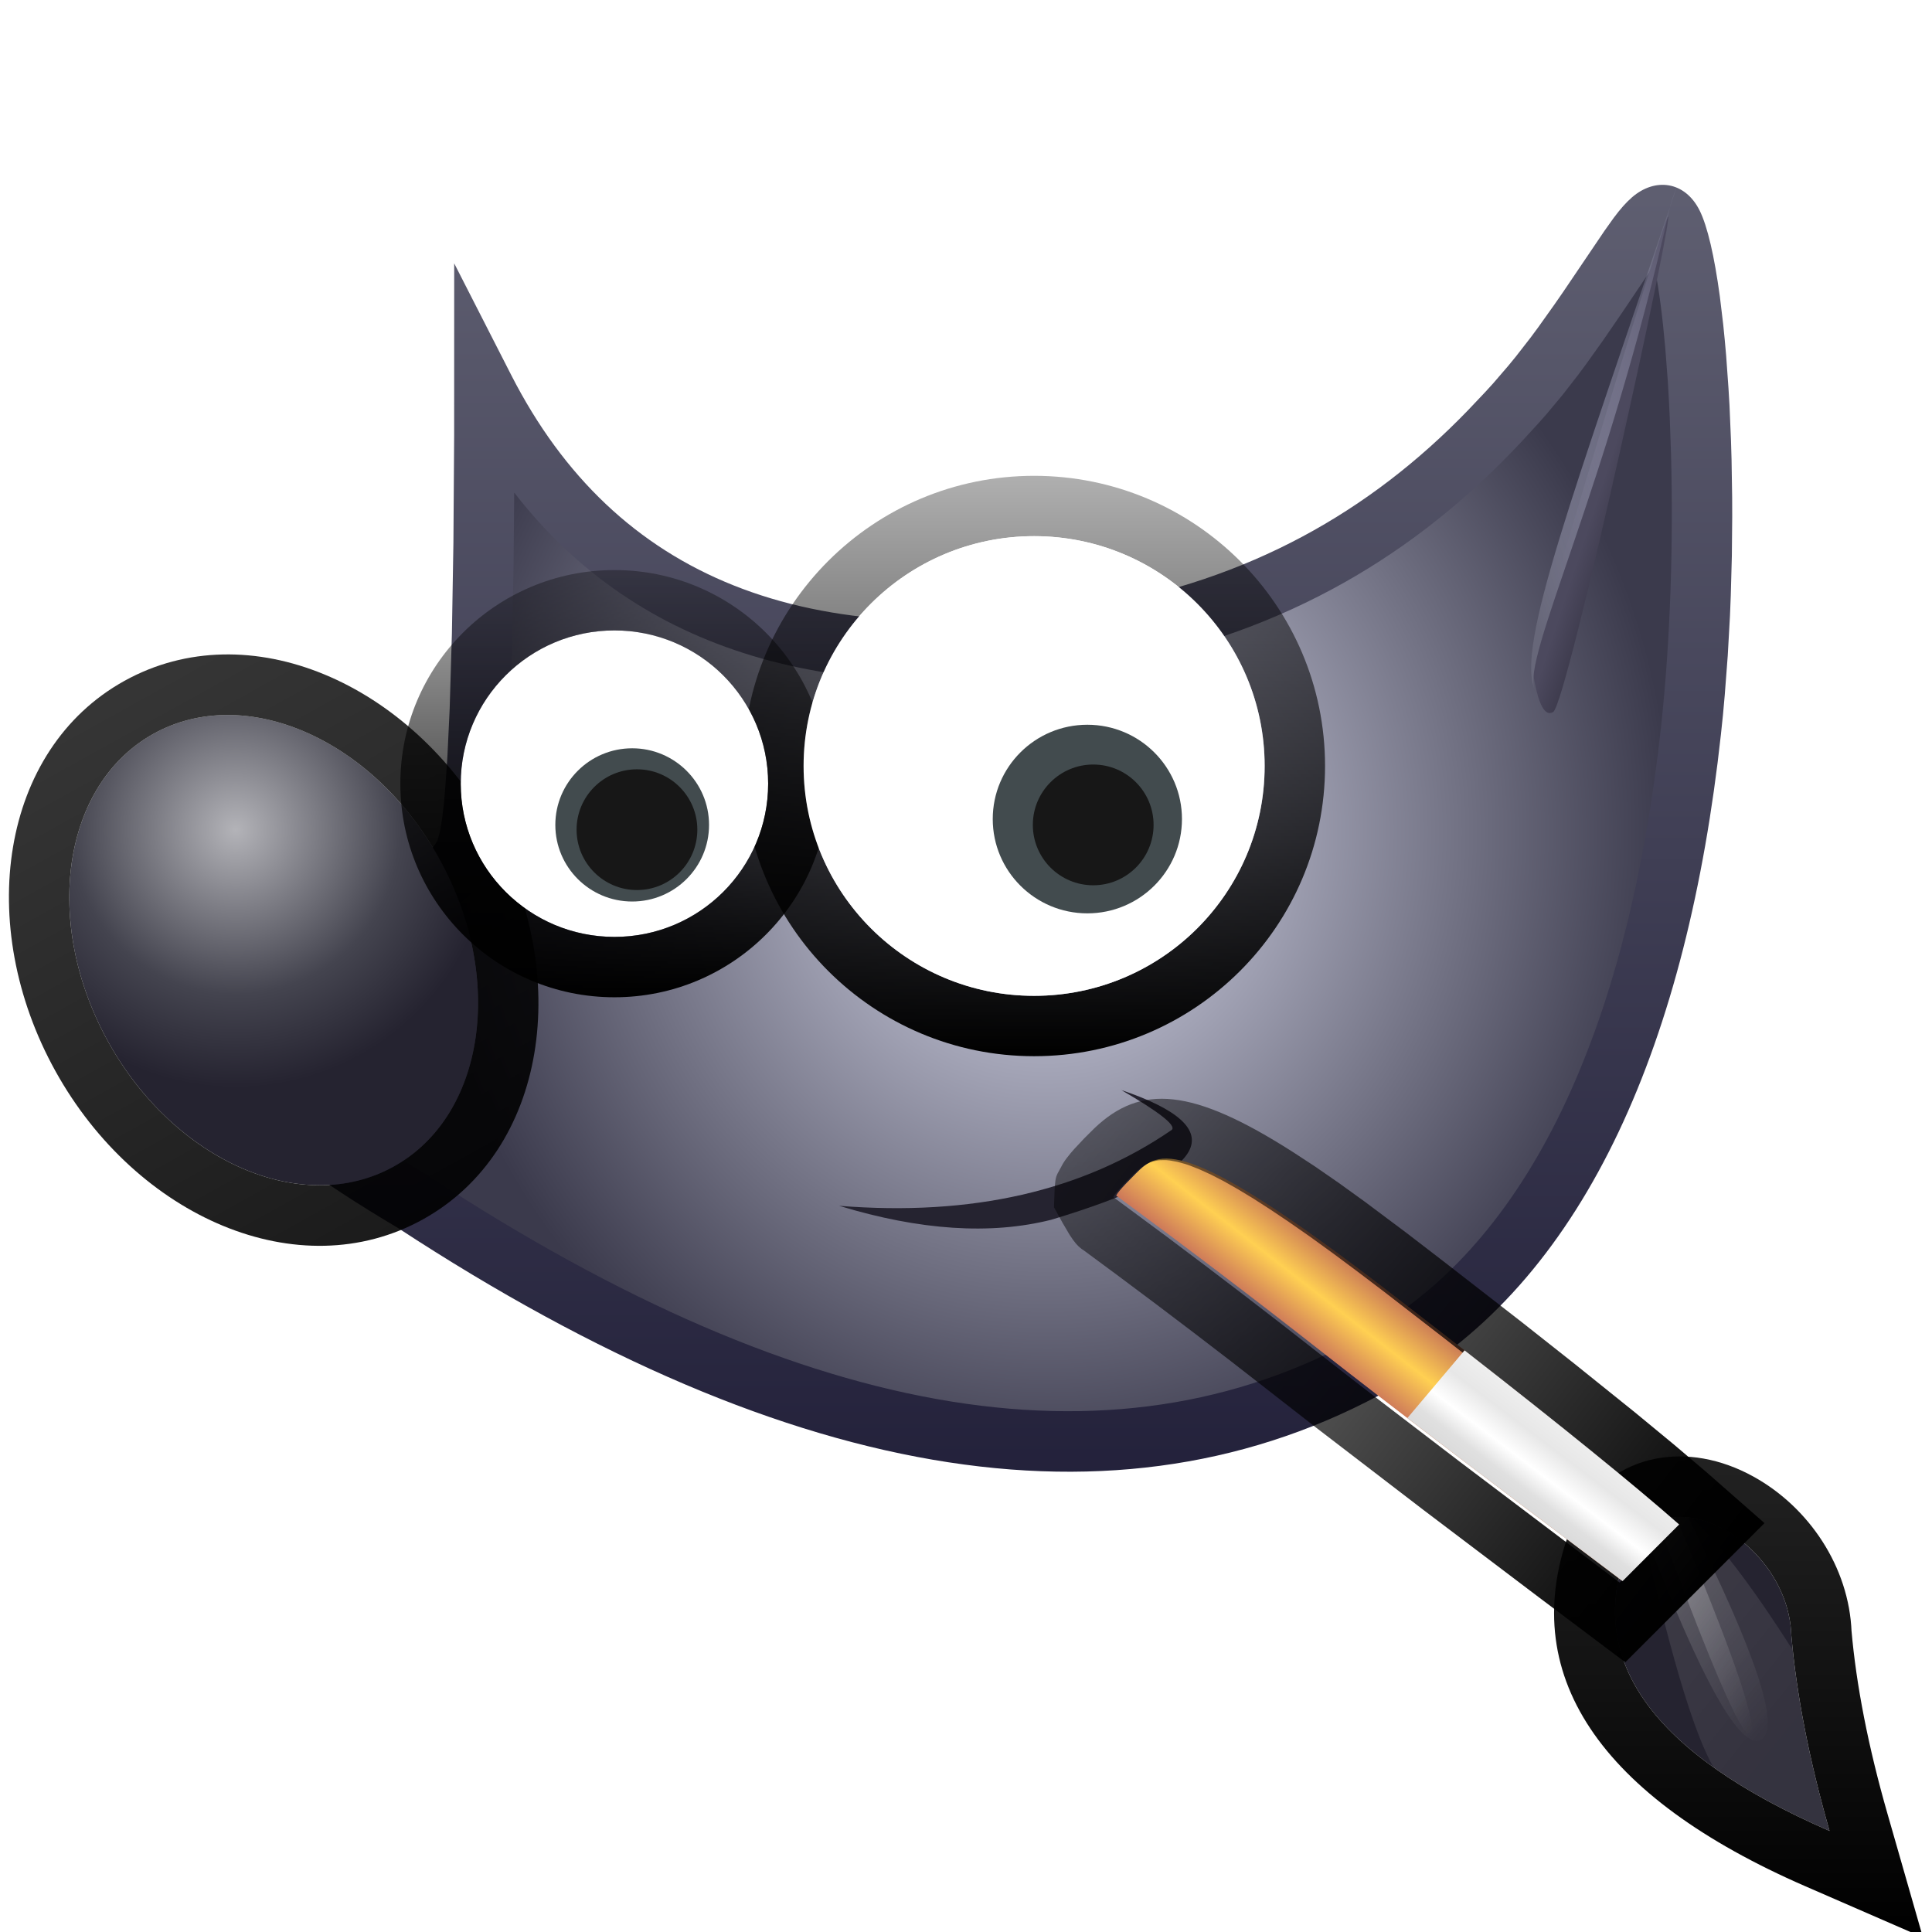 <svg xmlns="http://www.w3.org/2000/svg" width="32" height="32" viewBox="0 0 32 32">
  <defs>
    <filter id="gimp-a" width="122.9%" height="126.7%" x="-11.4%" y="-13.3%" filterUnits="objectBoundingBox">
      <feOffset dy="1" in="SourceAlpha" result="shadowOffsetOuter1"/>
      <feGaussianBlur in="shadowOffsetOuter1" result="shadowBlurOuter1" stdDeviation=".5"/>
      <feColorMatrix in="shadowBlurOuter1" result="shadowMatrixOuter1" values="0 0 0 0 0   0 0 0 0 0   0 0 0 0 0  0 0 0 0.15 0"/>
      <feMerge>
        <feMergeNode in="shadowMatrixOuter1"/>
        <feMergeNode in="SourceGraphic"/>
      </feMerge>
    </filter>
    <radialGradient id="gimp-b" cx="53.455%" cy="50%" r="48.405%" fx="53.455%" fy="50%" gradientTransform="scale(-.823 -1) rotate(-33.022 -1.744 1.998)">
      <stop offset="0%" stop-color="#DEE0F2"/>
      <stop offset="100%" stop-color="#3B3A4C"/>
    </radialGradient>
    <linearGradient id="gimp-c" x1="50%" x2="50%" y1="0%" y2="100%">
      <stop offset="0%" stop-color="#5F5F71"/>
      <stop offset="100%" stop-color="#201E38"/>
    </linearGradient>
    <radialGradient id="gimp-d" cx="56.688%" cy="24.925%" r="102.478%" fx="56.688%" fy="24.925%" gradientTransform="matrix(-.22 .745 -.975 -.168 .935 -.131)">
      <stop offset="0%" stop-color="#B3B3B8"/>
      <stop offset="42.585%" stop-color="#44444F"/>
      <stop offset="66.879%" stop-color="#252330"/>
      <stop offset="100%" stop-color="#252330"/>
    </radialGradient>
    <linearGradient id="gimp-e" x1="50%" x2="50%" y1="0%" y2="100%">
      <stop offset="0%" stop-opacity=".79"/>
      <stop offset="100%" stop-opacity=".894"/>
    </linearGradient>
    <linearGradient id="gimp-f" x1="50%" x2="50%" y1="0%" y2="100%">
      <stop offset="0%" stop-opacity=".312"/>
      <stop offset="100%"/>
    </linearGradient>
    <linearGradient id="gimp-g" x1="50%" x2="50%" y1="0%" y2="100%">
      <stop offset="0%" stop-opacity=".312"/>
      <stop offset="100%"/>
    </linearGradient>
    <linearGradient id="gimp-h" x1="27.171%" x2="50%" y1="73.41%" y2="100%">
      <stop offset="0%" stop-color="#4C495E"/>
      <stop offset="100%" stop-color="#252330"/>
    </linearGradient>
    <linearGradient id="gimp-i" x1="100%" x2="20.185%" y1="12.304%" y2="93.956%">
      <stop offset="0%" stop-color="#C1C2E1" stop-opacity=".105"/>
      <stop offset="100%" stop-color="#676779"/>
    </linearGradient>
    <linearGradient id="gimp-j" x1="50%" x2="50%" y1="0%" y2="100%">
      <stop offset="0%" stop-opacity=".863"/>
      <stop offset="100%"/>
    </linearGradient>
    <linearGradient id="gimp-k" x1="11.411%" x2="67.105%" y1="12.671%" y2="87.472%">
      <stop offset="0%" stop-color="#FFF" stop-opacity=".104"/>
      <stop offset="100%" stop-color="#FFF" stop-opacity=".069"/>
    </linearGradient>
    <linearGradient id="gimp-l" x1="21.602%" x2="86.555%" y1="7.064%" y2="100%">
      <stop offset="0%" stop-color="#FFF" stop-opacity=".2"/>
      <stop offset="100%" stop-color="#FFF" stop-opacity="0"/>
    </linearGradient>
    <linearGradient id="gimp-m" x1="21.602%" x2="86.555%" y1="7.064%" y2="100%">
      <stop offset="0%" stop-color="#FFF" stop-opacity=".275"/>
      <stop offset="100%" stop-color="#FFF" stop-opacity="0"/>
    </linearGradient>
    <linearGradient id="gimp-n" x1="100%" x2="0%" y1="31.082%" y2="31.082%">
      <stop offset="0%" stop-color="#C87756"/>
      <stop offset="49.151%" stop-color="#FFD052"/>
      <stop offset="100%" stop-color="#CA735A"/>
    </linearGradient>
    <linearGradient id="gimp-o" x1="50%" x2="50%" y1="0%" y2="100%">
      <stop offset="0%" stop-opacity=".434"/>
      <stop offset="100%"/>
    </linearGradient>
    <linearGradient id="gimp-p" x1="43.796%" x2="17.876%" y1="21.108%" y2="50%">
      <stop offset="0%" stop-color="#EEE"/>
      <stop offset="24.8%" stop-color="#E7E7E7"/>
      <stop offset="53.184%" stop-color="#FFF"/>
      <stop offset="75.556%" stop-color="#E0E0E0"/>
      <stop offset="100%" stop-color="#D8D8D8"/>
    </linearGradient>
  </defs>
  <g fill="none" filter="url(#gimp-a)" transform="translate(-2.25 2)">
    <path fill="url(#gimp-b)" d="M10.273,3.441 C12.101,7.019 15.495,8.386 20.455,7.54 C27.896,6.271 29.335,-0.516 29.952,0.708 C30.57,1.931 31.715,15.641 25.253,19.447 C20.945,21.985 15.56,21.139 9.098,16.91 C6.683,15.478 5.574,14.34 5.769,13.494 C8.38,12.453 9.784,11.639 9.979,11.054 C10.175,10.468 10.273,7.93 10.273,3.441 Z"/>
    <path fill="url(#gimp-c)" d="M29.278,0.271 C29.182,0.355 29.092,0.456 28.977,0.61 L28.826,0.822 L28.139,1.838 C28.089,1.911 28.041,1.98 27.994,2.047 L27.727,2.422 C27.685,2.48 27.643,2.536 27.602,2.591 L27.357,2.906 C27.317,2.956 27.276,3.006 27.235,3.055 L26.983,3.348 C26.939,3.397 26.894,3.446 26.849,3.495 L26.557,3.803 C24.938,5.476 22.944,6.608 20.371,7.047 C15.612,7.859 12.438,6.581 10.718,3.213 L9.773,1.362 L9.772,4.219 L9.76,5.986 L9.735,7.493 L9.698,8.737 L9.66,9.54 L9.627,10.028 L9.603,10.298 L9.577,10.524 L9.55,10.706 C9.545,10.733 9.54,10.758 9.535,10.78 L9.505,10.895 C9.471,10.996 9.348,11.127 9.139,11.283 L8.938,11.423 L8.696,11.575 C8.652,11.601 8.606,11.628 8.559,11.655 L8.255,11.824 L7.909,12.003 L7.523,12.191 L7.098,12.389 L6.632,12.595 L6.128,12.808 L5.341,13.126 L5.282,13.381 C5.014,14.541 6.235,15.794 8.843,17.34 C15.43,21.652 21.009,22.528 25.507,19.878 C28.535,18.094 30.2,14.226 30.754,9.163 C30.778,8.949 30.799,8.733 30.817,8.515 L30.867,7.858 L30.904,7.196 C30.909,7.086 30.913,6.976 30.917,6.866 L30.935,6.207 L30.941,5.558 C30.941,5.451 30.941,5.344 30.94,5.238 L30.93,4.612 C30.928,4.509 30.925,4.407 30.921,4.306 L30.896,3.714 C30.891,3.618 30.885,3.523 30.879,3.429 L30.84,2.884 C30.825,2.708 30.809,2.538 30.792,2.376 L30.736,1.91 C30.646,1.246 30.531,0.744 30.399,0.482 C30.158,0.004 29.665,-0.067 29.278,0.271 Z M10.767,5.158 L10.878,5.299 C12.952,7.862 16.199,8.773 20.539,8.033 C23.333,7.556 25.516,6.318 27.276,4.499 L27.437,4.331 L27.731,4.011 C27.778,3.959 27.823,3.907 27.868,3.856 L28.13,3.542 L28.389,3.209 C28.432,3.152 28.476,3.092 28.521,3.031 L28.801,2.639 L29.112,2.186 L29.646,1.393 L29.661,1.46 C29.728,1.792 29.786,2.238 29.832,2.763 L29.874,3.313 C29.886,3.504 29.897,3.703 29.906,3.908 L29.928,4.542 C29.965,5.949 29.923,7.569 29.76,9.054 C29.237,13.835 27.688,17.432 24.999,19.017 C20.881,21.442 15.69,20.627 9.372,16.491 L9.128,16.345 C7.377,15.281 6.448,14.424 6.276,13.875 L6.265,13.832 L6.551,13.716 L7.127,13.472 L7.655,13.237 C9.338,12.467 10.248,11.826 10.454,11.212 L10.473,11.147 L10.511,10.985 L10.546,10.781 L10.578,10.537 L10.608,10.25 L10.635,9.921 L10.671,9.348 L10.701,8.679 L10.726,7.912 L10.756,6.415 L10.767,5.158 Z"/>
    <path fill="#252330" d="M16.148,16.972 C18.349,17.148 20.186,16.728 21.66,15.713 C21.731,15.639 21.452,15.42 20.823,15.055 C22.701,15.69 22.315,16.406 19.662,17.203 C18.658,17.456 17.486,17.379 16.148,16.972 Z"/>
    <ellipse cx="6.783" cy="12.737" fill="url(#gimp-d)" rx="3.133" ry="4.099" transform="rotate(-29 6.783 12.737)"/>
    <path fill="url(#gimp-e)" d="M6.783,7.638 C4.433,7.638 2.65,9.97 2.65,12.737 C2.65,15.504 4.433,17.836 6.783,17.836 C9.133,17.836 10.916,15.504 10.916,12.737 C10.916,9.97 9.133,7.638 6.783,7.638 Z M6.783,8.638 C8.513,8.638 9.916,10.473 9.916,12.737 C9.916,15.001 8.513,16.836 6.783,16.836 C5.052,16.836 3.65,15.001 3.65,12.737 C3.65,10.473 5.052,8.638 6.783,8.638 Z" transform="rotate(-29 6.783 12.737)"/>
    <path fill="url(#gimp-f)" d="M19.378,4.881 C16.718,4.881 14.56,7.032 14.56,9.687 C14.56,12.342 16.718,14.494 19.378,14.494 C22.039,14.494 24.197,12.342 24.197,9.687 C24.197,7.032 22.039,4.881 19.378,4.881 Z M19.378,5.881 C21.487,5.881 23.197,7.585 23.197,9.687 C23.197,11.789 21.487,13.494 19.378,13.494 C17.27,13.494 15.56,11.789 15.56,9.687 C15.56,7.585 17.27,5.881 19.378,5.881 Z"/>
    <ellipse cx="12.427" cy="9.98" fill="#FFF" rx="2.546" ry="2.538"/>
    <path fill="url(#gimp-g)" d="M12.427,6.442 C10.47,6.442 8.881,8.025 8.881,9.98 C8.881,11.934 10.47,13.518 12.427,13.518 C14.385,13.518 15.973,11.934 15.973,9.98 C15.973,8.025 14.385,6.442 12.427,6.442 Z M12.427,7.442 C13.833,7.442 14.973,8.578 14.973,9.98 C14.973,11.381 13.833,12.518 12.427,12.518 C11.021,12.518 9.881,11.381 9.881,9.98 C9.881,8.578 11.021,7.442 12.427,7.442 Z"/>
    <ellipse cx="12.721" cy="10.663" fill="#424B4E" rx="1.273" ry="1.269"/>
    <ellipse cx="12.8" cy="10.742" fill="#171717" rx="1" ry="1"/>
    <path fill="url(#gimp-h)" d="M27.618,7.977 C28.996,3.335 29.746,0.877 29.869,0.603 C30.053,0.192 28.209,8.657 27.975,8.793 C27.819,8.884 27.7,8.612 27.618,7.977 Z"/>
    <path fill="url(#gimp-i)" d="M27.67,8.421 C27.445,7.907 28.874,5.096 29.904,0.453 C29.942,0.281 29.998,0.169 30.047,0.024 C28.291,5.233 27.358,7.706 27.67,8.421 Z"/>
    <ellipse cx="19.378" cy="9.687" fill="#FFF" rx="3.818" ry="3.807"/>
    <ellipse cx="20.26" cy="10.566" fill="#424B4E" rx="1.567" ry="1.562"/>
    <ellipse cx="20.357" cy="10.663" fill="#171717" rx="1" ry="1"/>
    <g transform="translate(27 21)">
      <path fill="#252330" d="M5.553,6.326 C2.606,5.043 1.492,3.481 2.212,1.639 C2.911,0.421 4.862,1.557 4.919,3.071 C5.004,4.064 5.216,5.149 5.553,6.326 Z"/>
      <path fill="url(#gimp-j)" d="M5.915,2.991 L5.918,3.033 C5.878,1.954 5.212,0.963 4.289,0.455 C3.216,-0.137 1.974,0.045 1.345,1.142 L1.281,1.275 C0.32,3.731 1.776,5.773 5.154,7.243 L7.1,8.09 L6.515,6.05 C6.194,4.933 5.995,3.911 5.915,2.991 Z M4.919,3.071 C5.004,4.064 5.216,5.149 5.553,6.326 C2.606,5.043 1.492,3.481 2.212,1.639 C2.911,0.421 4.862,1.557 4.919,3.071 Z"/>
    </g>
    <path fill="url(#gimp-k)" d="M1.382,4.273 C1.9,4.643 2.54,4.994 3.303,5.326 C2.995,4.251 2.792,3.253 2.694,2.331 C2.001,1.242 1.44,0.512 1.011,0.139 C0.691,0.091 0.382,0.164 0.147,0.396 C0.178,0.456 0.215,0.521 0.258,0.59 C0.7,2.519 1.074,3.747 1.382,4.273 Z" transform="translate(29.25 22)"/>
    <path fill="url(#gimp-l)" d="M0.22,0.331 C0.432,0.161 0.692,0.102 0.962,0.133 C2.095,2.403 2.497,3.63 2.17,3.813 C1.83,4.003 1.18,2.843 0.22,0.331 Z" transform="translate(29.25 22)"/>
    <path fill="url(#gimp-m)" d="M0.045,0.163 C0.114,0.144 0.185,0.132 0.258,0.127 C1.172,2.298 1.587,3.487 1.502,3.694 C1.413,3.91 0.914,2.788 0.006,0.328 L0.045,0.163 Z" transform="translate(29.75 22)"/>
    <path fill="url(#gimp-n)" d="M24.658,14.16 C24.632,14.127 24.795,14.132 25.146,14.176 C25.672,14.24 26.152,14.346 26.184,18.651 C26.205,21.52 26.179,23.586 26.106,24.846 L24.79,24.685 C24.737,21.881 24.713,19.786 24.716,18.397 C24.72,17.009 24.701,15.597 24.658,14.16 Z" transform="rotate(-52 25.423 19.493)"/>
    <path fill="url(#gimp-o)" d="M24.792,13.14 C24.717,13.138 24.651,13.138 24.583,13.146 L24.391,13.178 C24.354,13.187 24.323,13.198 24.281,13.222 L24.18,13.286 L23.92,13.474 L23.802,13.751 L23.719,13.962 C23.697,14.024 23.682,14.078 23.671,14.126 L23.661,14.189 L23.659,14.221 L23.658,14.262 L23.661,14.301 L23.658,14.19 C23.69,15.259 23.709,16.315 23.715,17.357 L23.717,19.151 L23.737,21.377 L23.774,23.793 L23.807,25.571 L27.043,25.969 L27.116,24.693 L27.145,23.983 L27.167,23.153 L27.185,21.86 L27.191,20.751 L27.186,19.092 L27.18,18.333 L27.162,17.468 L27.142,16.946 L27.114,16.465 L27.077,16.025 C26.889,14.059 26.415,13.351 25.363,13.196 L25.124,13.166 L24.888,13.145 C24.854,13.142 24.822,13.141 24.792,13.14 Z M25.146,14.176 L25.253,14.191 L25.358,14.215 L25.426,14.24 L25.493,14.275 C25.504,14.282 25.515,14.289 25.526,14.297 L25.59,14.351 C25.6,14.361 25.611,14.372 25.621,14.384 L25.682,14.462 C25.692,14.477 25.702,14.493 25.712,14.509 L25.769,14.617 L25.824,14.748 C25.833,14.772 25.842,14.797 25.85,14.823 L25.9,14.993 L25.947,15.191 L25.991,15.421 L26.03,15.683 L26.066,15.981 L26.097,16.318 L26.124,16.694 L26.147,17.114 L26.164,17.578 L26.176,18.089 L26.184,18.651 L26.19,19.95 L26.185,21.848 L26.173,22.826 L26.161,23.411 L26.146,23.943 L26.118,24.64 C26.114,24.711 26.11,24.78 26.106,24.846 L24.79,24.685 L24.737,21.366 L24.72,19.718 L24.717,19.15 L24.716,18.397 C24.719,17.356 24.709,16.301 24.686,15.233 L24.658,14.16 C24.645,14.144 24.679,14.137 24.761,14.139 L24.918,14.15 L25.146,14.176 Z" transform="rotate(-52 25.424 19.554)"/>
    <path fill="url(#gimp-p)" d="M26.508,19.366 C28.118,20.621 29.303,21.583 30.062,22.25 L29.125,23.188 C27.707,22.122 26.519,21.222 25.561,20.487 C25.899,20.087 26.215,19.713 26.508,19.366 Z"/>
  </g>
</svg>
